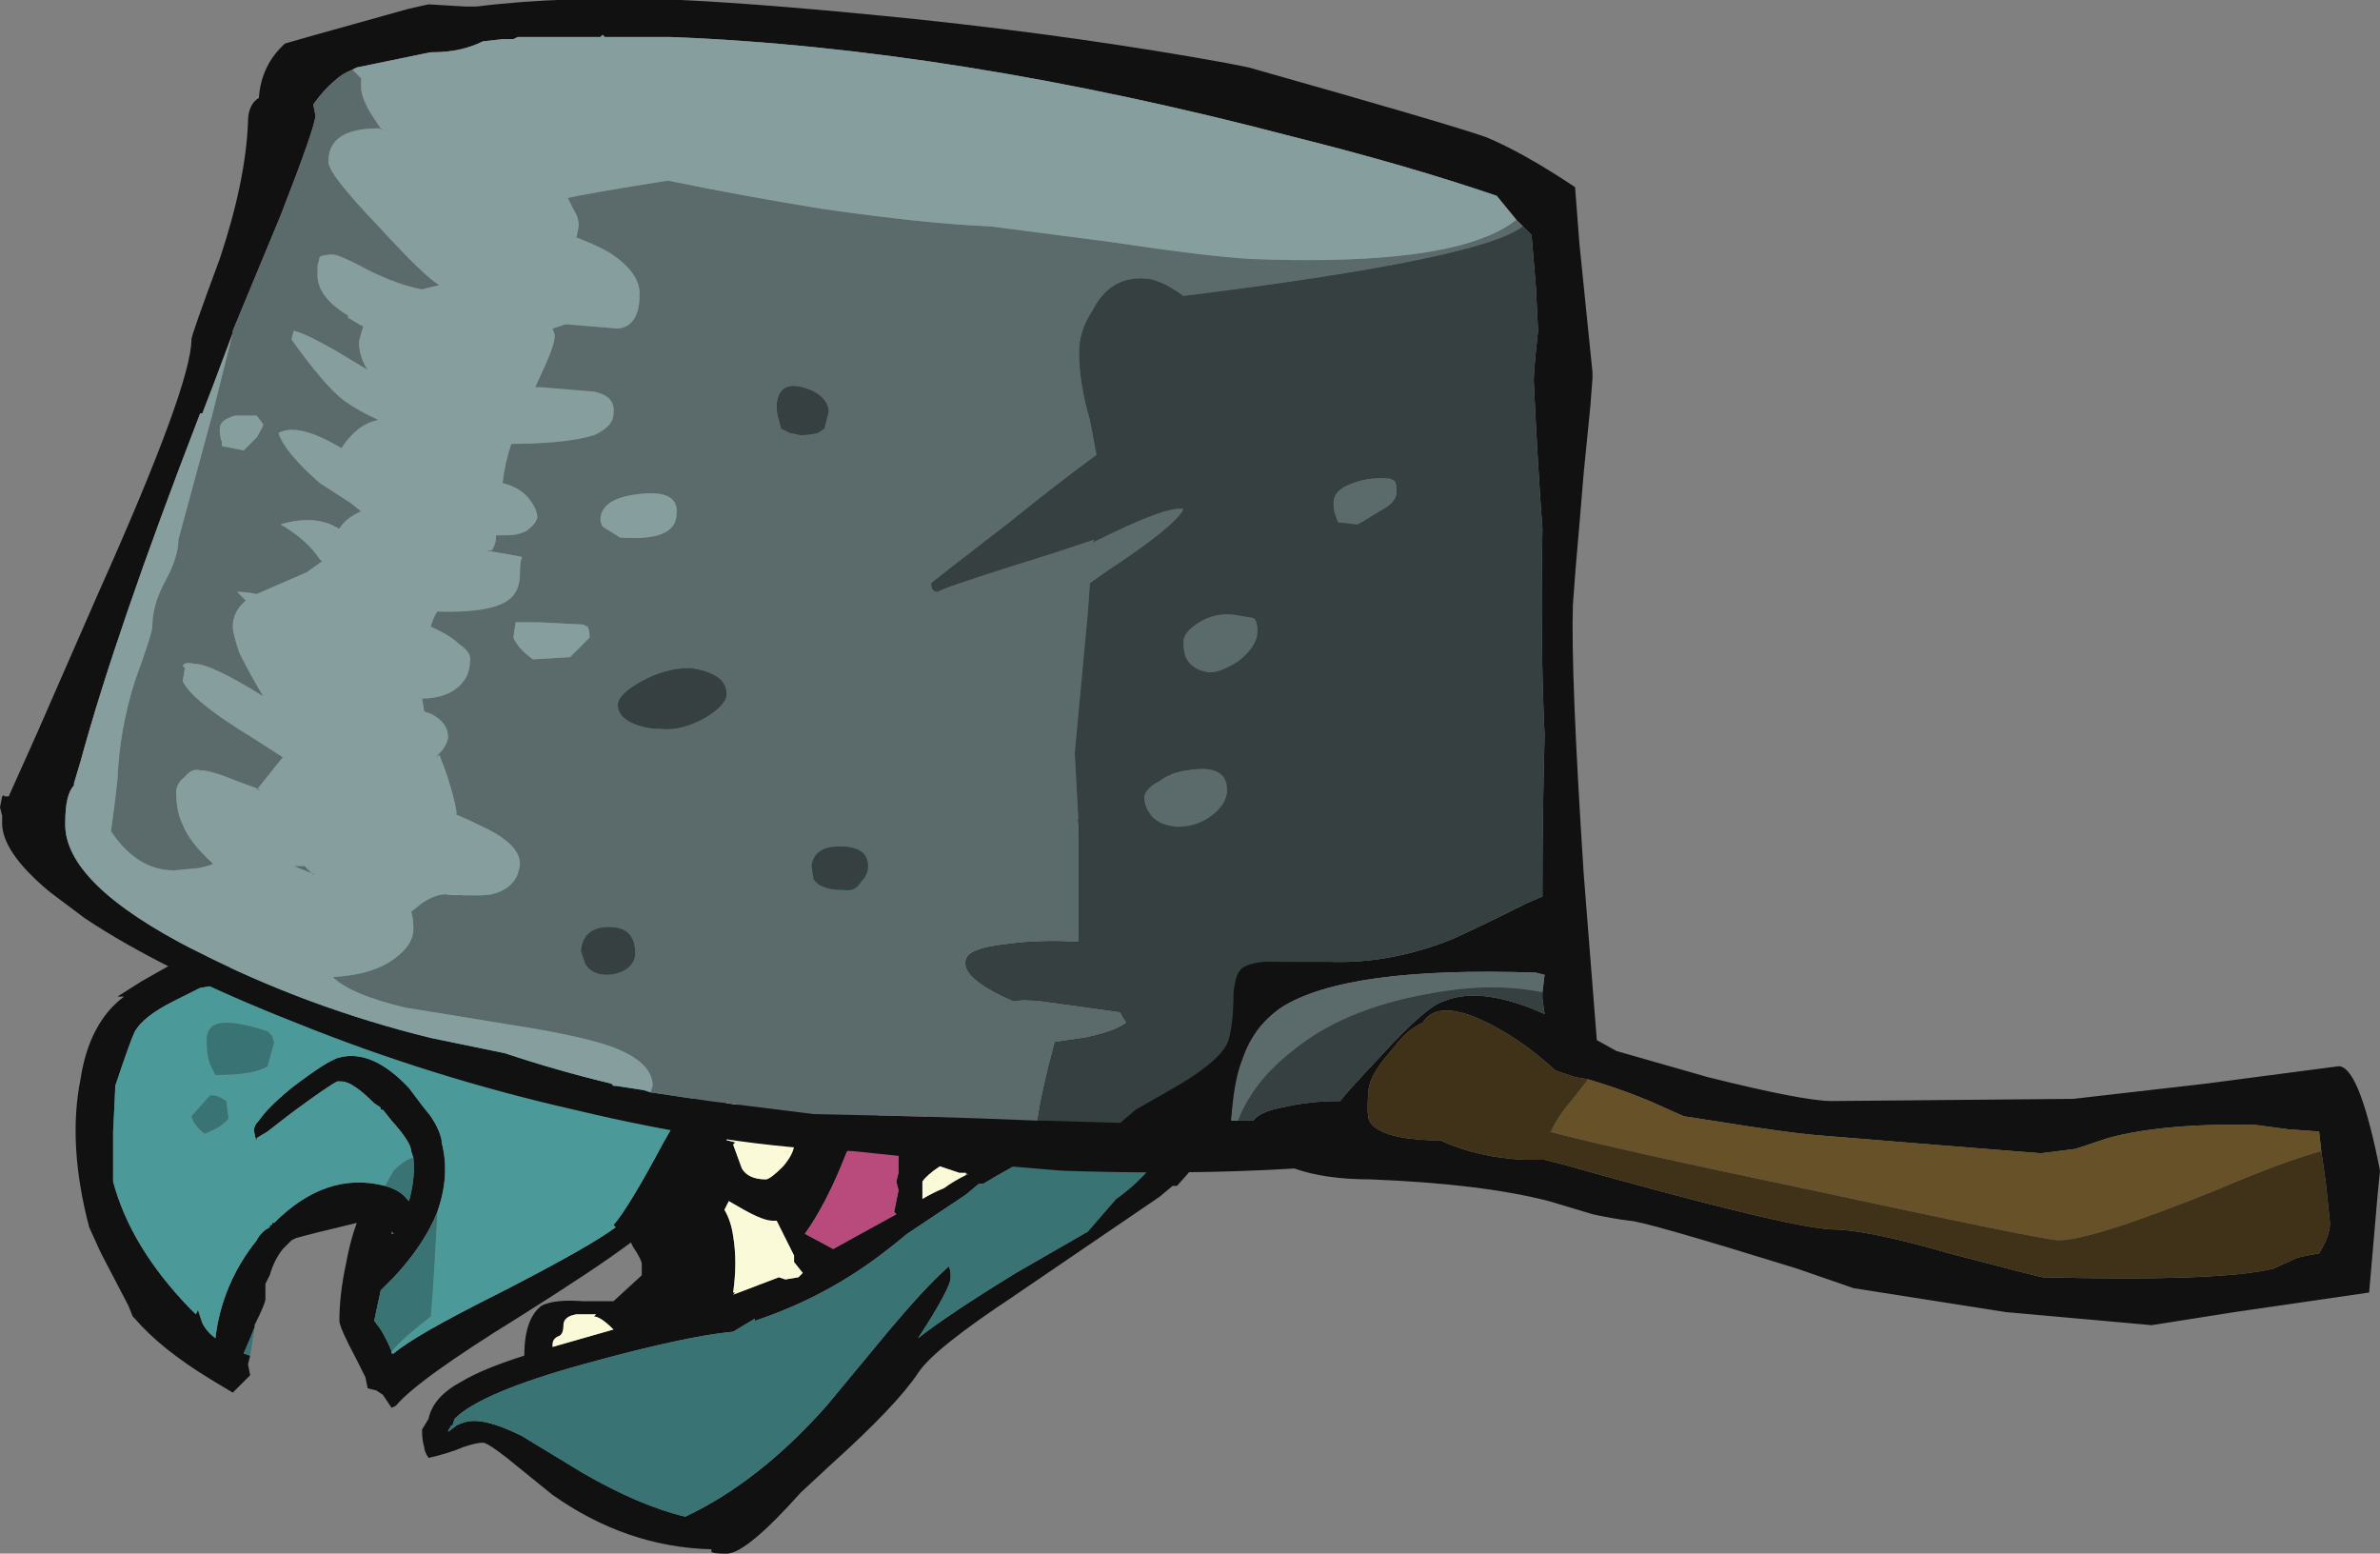 <?xml version="1.0" encoding="UTF-8" standalone="no"?>
<svg xmlns:ffdec="https://www.free-decompiler.com/flash" xmlns:xlink="http://www.w3.org/1999/xlink" ffdec:objectType="shape" height="35.7px" width="54.7px" xmlns="http://www.w3.org/2000/svg">
  <rect width="100%" height="100%" fill="#808080" stroke="none"/>
  <g transform="matrix(1.0, 0.0, 0.0, 1.0, -12.45, 11.35)">
    <path d="M36.9 7.5 L37.3 7.45 42.15 10.9 41.15 12.65 Q41.2 14.05 39.5 15.9 L39.4 15.9 39.1 16.15 35.65 18.5 35.8 18.4 Q33.9 19.65 33.55 20.2 33.05 20.95 31.55 22.3 L30.85 22.95 Q29.6 24.35 29.15 24.35 28.8 24.35 28.8 24.3 L28.8 24.25 Q26.85 24.2 25.15 23.0 L24.1 22.15 Q23.65 21.8 23.55 21.8 23.4 21.8 23.1 21.9 22.75 22.05 22.3 22.15 22.2 22.0 22.2 21.9 22.15 21.75 22.15 21.5 L22.3 21.25 Q22.4 20.75 23.05 20.4 23.55 20.1 24.5 19.8 24.5 18.95 24.9 18.65 25.2 18.5 25.85 18.55 L26.55 18.55 27.15 18.0 27.2 17.95 27.2 17.7 Q27.2 17.6 27.0 17.3 L26.95 17.2 Q26.15 17.8 24.4 18.9 22.05 20.35 21.55 20.95 L21.45 21.0 21.25 20.7 21.1 20.6 20.9 20.55 20.85 20.3 20.65 19.9 Q20.25 19.15 20.25 19.0 20.25 18.4 20.4 17.7 20.5 17.15 20.65 16.75 19.6 17.0 19.25 17.1 L19.15 17.15 Q19.05 17.25 18.95 17.35 18.75 17.6 18.65 17.95 L18.55 18.15 18.55 18.5 Q18.55 18.6 18.3 19.1 L18.3 19.15 18.2 19.4 18.05 19.75 18.2 19.8 18.15 20.0 18.2 20.25 17.8 20.65 17.3 20.35 Q16.15 19.65 15.55 18.95 L15.5 18.9 15.4 18.65 14.8 17.5 14.75 17.4 14.5 16.85 Q14.25 15.9 14.2 15.05 14.15 14.2 14.3 13.45 14.5 12.15 15.3 11.55 L15.15 11.55 15.7 11.2 16.85 10.55 17.15 9.3 17.4 9.3 17.45 9.3 17.95 9.25 18.3 9.5 18.35 9.5 18.55 9.2 19.4 9.1 17.35 11.3 17.05 11.35 16.45 11.65 Q15.75 12.0 15.55 12.35 15.45 12.55 15.1 13.6 15.1 13.7 15.05 14.65 L15.05 15.1 Q15.05 15.6 15.05 15.75 L15.05 15.8 Q15.45 17.3 16.8 18.7 L16.95 18.85 17.0 18.75 17.1 19.05 Q17.2 19.25 17.4 19.4 17.55 18.15 18.35 17.15 18.45 16.95 18.65 16.85 L18.65 16.8 18.7 16.8 18.7 16.75 18.75 16.75 Q19.95 15.55 21.3 15.9 21.65 16.0 21.8 16.2 L21.85 16.25 Q22.0 15.7 21.95 15.25 L21.9 15.1 Q21.9 14.9 21.45 14.4 L21.25 14.15 21.2 14.15 21.2 14.1 21.05 14.0 Q20.55 13.5 20.3 13.5 L20.2 13.5 Q20.0 13.6 19.25 14.15 L19.05 14.3 18.6 14.65 18.35 14.8 Q18.35 14.95 18.3 14.7 18.25 14.55 18.4 14.4 18.6 14.1 19.15 13.65 20.0 13.0 20.25 12.95 21.0 12.75 21.85 13.65 L22.15 14.05 22.35 14.3 Q22.55 14.6 22.6 14.85 L22.6 14.9 Q22.8 15.65 22.5 16.5 22.2 17.25 21.5 18.0 L21.2 18.3 21.05 19.0 21.2 19.2 Q21.35 19.45 21.45 19.7 L21.45 19.75 21.5 19.75 Q21.95 19.35 23.95 18.35 26.0 17.3 26.6 16.85 L26.55 16.8 Q26.9 16.4 27.7 14.9 28.25 13.9 28.95 13.3 L36.9 7.5 M41.6 7.1 L41.9 8.4 41.6 7.1 M20.95 9.0 L22.85 8.8 22.7 9.3 22.7 9.45 24.3 8.7 24.35 8.65 26.8 8.45 20.95 9.0 M35.15 13.45 L33.2 13.95 Q32.25 14.4 31.9 15.15 31.45 16.3 30.95 17.0 L31.6 17.35 32.05 17.1 Q32.6 16.8 33.05 16.55 L33.0 16.5 33.1 16.0 33.05 15.8 33.1 15.6 33.1 14.7 35.15 13.45 M32.6 12.15 L32.55 12.05 32.5 12.1 32.6 12.15 M29.15 13.85 L29.15 14.85 29.35 14.9 29.3 14.95 29.5 15.5 Q29.65 15.75 30.05 15.75 30.15 15.75 30.45 15.45 30.7 15.15 30.7 14.95 L29.15 13.85 M34.65 15.6 L34.5 15.6 34.05 15.45 Q33.75 15.65 33.65 15.8 L33.65 16.2 Q33.9 16.05 34.15 15.95 34.35 15.8 34.65 15.65 L34.7 15.65 34.65 15.6 M34.35 16.3 L33.3 17.0 Q33.0 17.25 32.8 17.4 31.45 18.45 29.8 19.0 L29.8 18.95 29.3 19.25 Q28.2 19.35 25.85 20.0 23.5 20.65 22.9 21.25 L22.85 21.4 Q22.8 21.4 22.8 21.45 22.75 21.5 22.75 21.55 L22.95 21.4 Q23.15 21.3 23.35 21.3 23.75 21.3 24.45 21.65 L25.85 22.5 Q27.15 23.25 28.2 23.5 29.9 22.7 31.45 20.95 L32.9 19.2 Q33.7 18.25 34.2 17.8 L34.25 17.75 Q34.3 17.8 34.3 18.0 34.3 18.25 33.55 19.4 34.25 18.85 35.8 17.9 36.75 17.35 37.45 16.95 L38.1 16.2 Q38.6 15.85 39.0 15.35 L36.25 15.2 Q35.8 15.4 35.05 15.85 L34.95 15.85 34.65 16.1 34.35 16.3 M30.2 16.7 Q30.0 16.7 29.55 16.45 L29.2 16.25 29.1 16.45 Q29.25 16.7 29.3 17.05 29.4 17.65 29.3 18.35 L29.35 18.35 29.3 18.4 30.35 18.0 30.5 18.05 30.8 18.0 30.9 17.9 30.7 17.65 30.7 17.5 30.3 16.7 30.2 16.7 M25.15 19.6 L26.55 19.2 Q26.25 18.9 26.1 18.9 L26.15 18.85 Q25.85 18.85 25.7 18.85 25.4 18.9 25.4 19.1 25.4 19.3 25.3 19.35 25.15 19.4 25.15 19.55 L25.15 19.6 M21.45 16.95 L21.45 17.0 21.5 17.0 21.45 16.95" fill="#111111" fill-rule="evenodd" stroke="none"/>
    <path d="M19.4 9.1 L20.95 9.0 26.8 8.45 31.4 8.0 28.95 13.3 Q28.25 13.9 27.7 14.9 26.9 16.4 26.55 16.8 L26.6 16.85 Q26.0 17.3 23.95 18.35 21.95 19.35 21.5 19.75 L21.45 19.75 21.45 19.7 Q21.7 19.4 22.35 18.9 L22.4 18.25 Q22.45 17.5 22.5 16.5 22.8 15.65 22.6 14.9 L22.6 14.85 Q22.55 14.6 22.35 14.3 L22.15 14.05 21.85 13.65 Q21.0 12.75 20.25 12.95 20.0 13.0 19.15 13.65 18.6 14.1 18.4 14.4 18.25 14.55 18.3 14.7 18.35 14.95 18.35 14.8 L18.6 14.65 19.05 14.3 19.25 14.15 Q20.0 13.6 20.2 13.5 L20.3 13.5 Q20.55 13.5 21.05 14.0 L21.2 14.1 21.2 14.15 21.25 14.15 21.45 14.4 Q21.9 14.9 21.9 15.1 L21.95 15.25 Q21.75 15.3 21.5 15.55 L21.3 15.9 Q19.95 15.55 18.75 16.75 L18.7 16.75 18.7 16.8 18.65 16.8 18.65 16.85 Q18.45 16.95 18.35 17.15 17.55 18.15 17.4 19.4 17.2 19.25 17.1 19.05 L17.0 18.75 16.95 18.85 16.8 18.7 Q15.45 17.3 15.05 15.8 L15.05 15.75 Q15.05 15.6 15.05 15.1 L15.05 14.65 Q15.1 13.7 15.1 13.6 15.45 12.55 15.55 12.35 15.75 12.0 16.45 11.65 L17.05 11.35 17.35 11.3 19.4 9.1 M32.55 12.05 L32.6 12.15 32.5 12.1 32.55 12.05 M17.2 12.55 Q17.2 12.95 17.3 13.15 L17.4 13.35 Q18.3 13.35 18.6 13.15 L18.75 12.6 18.7 12.45 18.6 12.35 Q18.0 12.15 17.65 12.15 17.2 12.15 17.2 12.55 M17.65 13.95 Q17.35 13.75 17.25 13.85 L16.85 14.3 Q16.9 14.5 17.15 14.7 17.55 14.55 17.7 14.35 L17.65 13.95" fill="#4c9999" fill-rule="evenodd" stroke="none"/>
    <path d="M37.3 7.45 L41.6 7.1 41.9 8.4 42.15 10.9 37.3 7.45 M18.65 17.95 L18.55 18.15 18.65 17.95 M18.3 19.15 L18.2 19.8 18.05 19.75 18.2 19.4 18.3 19.15 M17.15 9.3 L17.4 9.3 17.15 9.3 M31.4 8.0 L36.9 7.5 28.95 13.3 31.4 8.0 M21.45 19.7 Q21.35 19.45 21.2 19.2 L21.05 19.0 21.2 18.3 21.5 18.0 Q22.2 17.25 22.5 16.5 22.45 17.5 22.4 18.25 L22.35 18.9 Q21.7 19.4 21.45 19.7 M21.95 15.25 Q22.0 15.7 21.85 16.25 L21.8 16.2 Q21.65 16.0 21.3 15.9 L21.5 15.55 Q21.75 15.3 21.95 15.25 M32.5 12.1 L32.55 12.05 32.5 12.1 M34.65 15.65 L34.65 15.6 34.7 15.65 34.65 15.65 M34.35 16.3 L34.65 16.1 34.95 15.85 35.05 15.85 Q35.8 15.4 36.25 15.2 L39.0 15.35 Q38.6 15.85 38.1 16.2 L37.45 16.95 Q36.75 17.35 35.8 17.9 34.25 18.85 33.55 19.4 34.3 18.25 34.3 18.0 34.3 17.8 34.25 17.75 L34.2 17.8 Q33.7 18.25 32.9 19.2 L31.45 20.95 Q29.9 22.7 28.2 23.5 27.15 23.25 25.85 22.5 L24.45 21.65 Q23.75 21.3 23.35 21.3 23.15 21.3 22.95 21.4 L22.75 21.55 Q22.75 21.5 22.8 21.45 22.8 21.4 22.85 21.4 L22.9 21.25 Q23.5 20.65 25.85 20.0 28.2 19.35 29.3 19.25 L29.8 18.95 29.8 19.0 Q31.45 18.45 32.8 17.4 33.0 17.25 33.3 17.0 L34.35 16.3 M17.2 12.55 Q17.2 12.15 17.65 12.15 18.0 12.15 18.6 12.35 L18.7 12.45 18.75 12.6 18.6 13.15 Q18.3 13.35 17.4 13.35 L17.3 13.15 Q17.2 12.95 17.2 12.55 M17.65 13.95 L17.7 14.35 Q17.55 14.55 17.15 14.7 16.9 14.5 16.85 14.3 L17.25 13.85 Q17.35 13.75 17.65 13.95 M21.45 16.95 L21.5 17.0 21.45 17.0 21.45 16.95" fill="#397373" fill-rule="evenodd" stroke="none"/>
    <path d="M32.55 12.05 L32.6 12.15 32.55 12.05 M29.15 13.85 L30.7 14.95 Q30.7 15.15 30.45 15.45 30.15 15.75 30.05 15.75 29.65 15.75 29.5 15.5 L29.3 14.95 29.35 14.9 29.15 14.85 29.15 13.85 M34.65 15.65 Q34.35 15.8 34.15 15.95 33.9 16.05 33.65 16.2 L33.65 15.8 Q33.75 15.65 34.05 15.45 L34.5 15.6 34.65 15.6 34.65 15.65 M25.15 19.6 L25.15 19.55 Q25.15 19.4 25.3 19.35 25.4 19.3 25.4 19.1 25.4 18.9 25.7 18.85 25.85 18.85 26.15 18.85 L26.1 18.9 Q26.25 18.9 26.55 19.2 L25.15 19.6 M30.2 16.7 L30.3 16.7 30.7 17.5 30.7 17.65 30.9 17.9 30.8 18.0 30.5 18.05 30.35 18.0 29.3 18.4 29.35 18.35 29.3 18.35 Q29.4 17.65 29.3 17.05 29.25 16.7 29.1 16.45 L29.2 16.25 29.55 16.45 Q30.0 16.7 30.2 16.7" fill="#faf9d8" fill-rule="evenodd" stroke="none"/>
    <path d="M35.15 13.45 L33.1 14.7 33.1 15.6 33.05 15.8 33.1 16.0 33.0 16.5 33.05 16.55 Q32.6 16.8 32.05 17.1 L31.6 17.35 30.95 17.0 Q31.45 16.3 31.9 15.15 32.25 14.4 33.2 13.95 L35.15 13.45" fill="#b84b7c" fill-rule="evenodd" stroke="none"/>
    <path d="M17.95 9.25 L18.55 9.2 18.35 9.5 18.3 9.5 17.95 9.25 M24.3 8.65 L24.35 8.65 24.3 8.7 24.3 8.65 M22.7 9.3 L22.7 9.45 22.7 9.3" fill="#cc3333" fill-rule="evenodd" stroke="none"/>
    <path d="M22.85 8.8 L24.3 8.65 24.3 8.7 22.7 9.45 22.7 9.3 22.85 8.8" fill="#efbebe" fill-rule="evenodd" stroke="none"/>
    <path d="M18.35 9.5 L18.3 9.5 18.35 9.5" fill="#2c3902" fill-rule="evenodd" stroke="none"/>
    <path d="M22.3 -11.25 L23.15 -11.2 23.4 -11.2 Q25.4 -11.45 28.1 -11.35 30.2 -11.25 33.6 -10.9 37.35 -10.5 40.65 -9.9 L41.15 -9.8 Q45.75 -8.5 46.6 -8.2 47.45 -7.85 48.65 -7.05 L48.75 -5.75 49.05 -2.8 49.05 -2.65 49.0 -2.0 48.85 -0.5 48.75 0.7 Q48.65 1.8 48.6 2.55 48.55 4.15 48.85 8.75 L49.15 12.55 49.6 12.8 51.7 13.4 Q53.9 13.95 54.55 13.95 L60.1 13.9 63.15 13.55 66.2 13.15 Q66.65 13.15 67.1 15.3 L67.15 15.55 67.1 16.05 66.9 18.35 63.8 18.8 61.9 19.1 58.55 18.8 55.05 18.25 53.75 17.8 Q50.2 16.7 49.9 16.7 49.5 16.65 49.05 16.55 L48.05 16.25 Q46.5 15.85 43.95 15.75 42.9 15.75 42.2 15.5 39.75 15.65 36.85 15.55 L34.45 15.35 32.05 15.1 Q29.2 15.0 25.65 14.15 22.35 13.4 19.25 12.15 16.2 10.95 14.4 9.75 L13.6 9.15 Q12.45 8.2 12.5 7.5 L12.5 7.4 12.45 7.2 12.5 6.95 Q12.55 6.9 12.55 6.95 L12.65 6.95 13.3 5.5 14.7 2.3 Q16.85 -2.5 16.85 -3.55 16.85 -3.65 17.5 -5.4 18.1 -7.2 18.15 -8.55 18.15 -8.95 18.4 -9.1 18.45 -9.85 19.0 -10.35 L19.7 -10.55 21.85 -11.15 22.3 -11.25 M20.55 -9.75 Q20.3 -9.65 20.15 -9.5 19.9 -9.3 19.65 -8.95 L19.7 -8.7 Q19.7 -8.45 18.9 -6.4 L17.8 -3.75 17.8 -3.7 17.35 -2.5 17.1 -1.85 17.05 -1.85 Q15.1 3.2 14.3 6.15 L14.15 6.65 14.15 6.7 Q13.95 6.9 13.95 7.55 13.9 8.95 16.95 10.5 19.5 11.8 22.35 12.5 L24.05 12.85 Q25.25 13.25 26.5 13.55 L26.55 13.6 26.6 13.6 27.25 13.7 27.4 13.75 28.75 13.95 31.15 14.25 33.4 14.3 35.0 14.35 36.3 14.4 36.4 14.4 38.15 14.45 38.2 14.45 38.55 14.15 39.25 13.75 Q40.6 13.0 40.7 12.5 40.8 12.1 40.8 11.45 40.85 11.05 40.95 10.95 41.05 10.8 41.5 10.75 41.85 10.75 43.0 10.75 44.3 10.8 45.65 10.3 46.05 10.15 47.55 9.4 L47.9 9.25 47.9 9.1 Q47.9 7.35 47.95 5.55 47.85 3.5 47.9 0.8 47.8 -0.5 47.7 -2.6 47.7 -2.85 47.8 -3.75 L47.75 -4.75 47.65 -5.95 47.45 -6.15 47.3 -6.3 46.85 -6.85 Q44.8 -7.55 42.2 -8.2 34.4 -10.25 27.85 -10.5 L26.35 -10.5 26.3 -10.55 26.25 -10.5 24.35 -10.5 24.25 -10.45 24.0 -10.45 23.55 -10.4 Q23.05 -10.15 22.4 -10.15 L22.35 -10.15 20.65 -9.8 20.55 -9.75 M40.9 14.4 L41.25 14.4 Q41.4 14.2 41.9 14.1 42.55 13.95 43.2 13.95 L43.25 13.95 Q43.4 13.75 44.2 12.9 45.25 11.75 45.65 11.65 46.5 11.3 47.95 11.95 L47.9 11.6 47.9 11.45 47.95 11.05 47.75 11.0 Q43.4 10.85 41.9 11.8 41.25 12.25 41.0 13.0 40.8 13.5 40.75 14.4 L40.9 14.4 M48.95 13.45 L48.65 13.4 48.2 13.25 Q47.6 12.7 47.0 12.35 45.55 11.5 45.15 12.15 44.8 12.3 44.5 12.7 L44.25 13.0 Q43.9 13.45 43.9 13.75 43.85 14.35 43.95 14.45 44.2 14.8 45.3 14.85 L45.55 14.85 Q46.4 15.25 47.5 15.3 L47.95 15.3 48.35 15.4 Q53.5 16.85 54.55 16.9 55.35 16.9 57.25 17.45 59.15 17.95 59.4 18.0 63.5 18.1 64.7 17.8 L65.25 17.55 Q65.45 17.5 65.75 17.45 66.0 17.05 66.0 16.75 L65.9 15.8 65.8 15.1 65.75 14.65 65.05 14.6 64.3 14.5 Q62.2 14.45 60.9 14.8 L60.15 15.05 59.35 15.15 56.85 14.95 54.4 14.75 Q53.65 14.7 51.8 14.4 L51.15 14.3 50.7 14.1 Q49.95 13.75 48.95 13.45" fill="#111111" fill-rule="evenodd" stroke="none"/>
    <path d="M17.8 -3.7 L17.8 -3.75 18.9 -6.4 Q19.7 -8.45 19.7 -8.7 L19.65 -8.95 Q19.9 -9.3 20.15 -9.5 20.3 -9.65 20.55 -9.75 L20.75 -9.55 20.75 -9.35 Q20.75 -9.05 21.1 -8.55 L21.2 -8.4 21.3 -8.35 21.15 -8.4 Q20.0 -8.4 20.0 -7.65 19.95 -7.4 21.15 -6.15 22.25 -4.95 22.55 -4.8 L22.15 -4.7 Q21.6 -4.8 20.9 -5.15 20.25 -5.5 20.1 -5.5 19.9 -5.5 19.8 -5.45 L19.75 -5.25 Q19.75 -5.45 19.75 -5.1 19.7 -4.55 20.45 -4.1 L20.45 -4.05 20.7 -3.9 20.8 -3.85 Q20.75 -3.7 20.7 -3.5 20.7 -3.15 20.9 -2.85 L20.15 -3.3 Q19.45 -3.7 19.2 -3.75 L19.15 -3.55 Q19.9 -2.5 20.35 -2.15 20.7 -1.9 21.15 -1.7 20.9 -1.65 20.7 -1.5 20.45 -1.3 20.3 -1.05 19.3 -1.65 18.85 -1.4 19.0 -0.95 19.8 -0.25 L20.5 0.2 20.75 0.4 Q20.4 0.55 20.25 0.8 L20.05 0.7 Q19.55 0.5 18.9 0.7 19.5 1.05 19.8 1.5 L19.85 1.55 19.5 1.8 18.35 2.3 Q18.1 2.25 17.9 2.25 L18.1 2.45 Q17.8 2.7 17.8 3.05 17.8 3.2 17.95 3.65 18.2 4.15 18.5 4.65 17.3 3.9 16.9 3.9 16.7 3.85 16.65 3.95 L16.7 4.0 16.65 4.3 Q16.85 4.75 18.25 5.6 L18.95 6.05 18.35 6.8 18.45 6.8 17.9 6.6 Q17.3 6.35 17.05 6.35 16.85 6.3 16.7 6.5 16.5 6.65 16.5 6.85 16.5 7.3 16.65 7.6 16.8 8.0 17.35 8.5 17.25 8.55 17.0 8.6 L16.45 8.65 Q15.6 8.65 15.0 7.75 15.1 7.05 15.15 6.55 15.2 5.4 15.55 4.3 15.95 3.2 15.95 3.05 15.95 2.55 16.25 2.0 16.55 1.45 16.55 1.05 L17.35 -1.9 17.8 -3.7 M47.3 -6.3 L47.45 -6.15 Q46.5 -5.4 39.65 -4.55 39.1 -4.95 38.75 -4.95 37.95 -5.0 37.55 -4.2 37.25 -3.75 37.25 -3.25 37.25 -2.55 37.5 -1.7 L37.65 -0.9 Q36.7 -0.2 35.65 0.65 33.9 2.0 33.85 2.05 33.85 2.25 34.0 2.25 L34.1 2.2 Q34.6 2.0 36.7 1.35 L37.6 1.05 37.55 1.15 37.6 1.1 Q39.3 0.25 39.65 0.35 39.45 0.75 37.85 1.8 L37.5 2.05 37.45 2.75 37.15 5.95 37.25 7.8 Q37.25 9.4 37.25 10.3 36.3 10.25 35.6 10.35 34.65 10.45 34.65 10.75 34.6 11.15 35.75 11.65 35.95 11.6 36.4 11.65 L38.2 11.9 38.25 12.0 38.35 12.15 Q38.1 12.35 37.4 12.5 L36.7 12.6 Q36.4 13.7 36.3 14.4 L35.0 14.35 33.4 14.3 31.15 14.25 28.75 13.95 27.4 13.75 27.45 13.6 Q27.45 13.05 26.5 12.7 25.8 12.45 24.2 12.2 L21.75 11.8 Q20.5 11.5 20.1 11.1 21.05 11.05 21.55 10.65 21.95 10.35 21.95 10.0 21.95 9.75 21.9 9.6 L22.15 9.4 Q22.45 9.2 22.7 9.2 23.5 9.25 23.75 9.2 24.35 9.05 24.4 8.5 24.4 8.05 23.55 7.65 23.25 7.5 22.9 7.35 L22.95 7.35 Q22.85 6.75 22.55 6.0 L22.45 6.05 Q22.7 5.85 22.75 5.6 22.75 5.25 22.35 5.05 L22.2 5.0 22.15 4.7 Q22.6 4.7 22.9 4.5 23.25 4.25 23.25 3.85 23.3 3.65 23.0 3.45 22.8 3.25 22.35 3.05 22.4 2.85 22.5 2.7 24.05 2.75 24.3 2.25 24.4 2.1 24.4 1.8 24.4 1.55 24.45 1.45 24.25 1.4 23.6 1.3 L23.75 1.3 Q23.85 1.15 23.85 1.0 L23.85 0.95 24.1 0.95 Q24.35 0.95 24.55 0.85 24.75 0.7 24.8 0.55 24.8 0.35 24.6 0.1 24.4 -0.15 24.0 -0.25 24.05 -0.7 24.2 -1.15 L24.1 -1.15 Q25.45 -1.15 26.1 -1.35 26.55 -1.55 26.55 -1.85 26.6 -2.25 26.1 -2.35 L24.9 -2.45 24.75 -2.45 25.0 -3.0 Q25.2 -3.45 25.2 -3.65 L25.15 -3.8 25.45 -3.9 26.65 -3.8 Q27.15 -3.85 27.15 -4.6 27.15 -5.1 26.45 -5.55 26.1 -5.75 25.55 -5.95 L25.7 -5.9 25.75 -6.15 Q25.75 -6.35 25.65 -6.5 L25.5 -6.8 Q25.9 -6.9 27.8 -7.2 29.5 -6.85 31.35 -6.55 33.8 -6.2 35.2 -6.15 L37.9 -5.8 Q40.25 -5.45 41.2 -5.4 45.1 -5.25 46.7 -5.95 47.05 -6.1 47.3 -6.3 M18.35 -1.8 L17.85 -1.8 Q17.5 -1.7 17.5 -1.5 17.5 -1.3 17.55 -1.2 L17.55 -1.1 18.05 -1.0 18.35 -1.3 Q18.5 -1.55 18.5 -1.6 L18.35 -1.8 M31.5 -1.9 Q31.45 -2.3 30.9 -2.45 30.35 -2.6 30.3 -2.05 30.3 -1.85 30.35 -1.7 L30.4 -1.5 30.6 -1.4 30.85 -1.35 Q31.05 -1.35 31.25 -1.4 L31.4 -1.5 31.5 -1.9 M44.4 -0.35 L44.5 -0.3 Q44.55 -0.25 44.55 -0.05 44.55 0.2 44.15 0.4 43.75 0.65 43.65 0.7 L43.2 0.65 43.15 0.5 Q43.1 0.4 43.1 0.2 43.1 -0.1 43.55 -0.25 43.95 -0.4 44.4 -0.35 M47.9 11.45 Q46.7 11.2 45.2 11.5 43.3 11.85 42.15 12.8 41.25 13.5 40.9 14.4 L40.75 14.4 Q40.8 13.5 41.0 13.0 41.25 12.25 41.9 11.8 43.4 10.85 47.75 11.0 L47.95 11.05 47.9 11.45 M41.35 3.15 Q41.35 3.5 40.9 3.85 40.5 4.1 40.25 4.1 39.85 4.05 39.7 3.75 39.65 3.6 39.65 3.4 39.65 3.15 40.1 2.9 40.5 2.7 40.95 2.8 L41.25 2.85 Q41.35 2.9 41.35 3.15 M39.1 6.6 Q39.35 6.4 39.75 6.35 40.65 6.2 40.65 6.8 40.65 7.1 40.35 7.35 40.0 7.65 39.5 7.65 39.0 7.6 38.85 7.3 38.75 7.15 38.75 6.95 38.8 6.75 39.1 6.6 M29.15 4.6 Q29.15 4.4 29.0 4.25 28.75 4.05 28.3 4.0 27.75 4.0 27.2 4.3 26.65 4.6 26.65 4.85 26.65 5.1 26.95 5.25 27.25 5.4 27.65 5.4 28.1 5.45 28.65 5.15 29.15 4.85 29.15 4.6 M24.3 2.95 L24.25 3.3 Q24.35 3.55 24.7 3.8 L25.55 3.75 26.0 3.3 Q26.0 3.1 25.95 3.05 L25.85 3.0 24.85 2.95 Q24.55 2.95 24.3 2.95 M26.7 1.0 Q28.0 1.1 28.0 0.45 28.05 -0.1 27.15 0.0 26.25 0.1 26.25 0.6 26.25 0.65 26.3 0.75 L26.7 1.0 M31.15 8.85 Q31.3 9.1 31.85 9.1 32.1 9.15 32.25 8.9 32.4 8.75 32.4 8.55 32.4 8.1 31.75 8.1 31.15 8.1 31.1 8.55 L31.15 8.85 M27.05 10.55 Q27.05 9.95 26.45 9.95 25.85 9.95 25.8 10.5 L25.9 10.8 Q26.05 11.05 26.4 11.05 26.6 11.05 26.8 10.95 27.05 10.8 27.05 10.55 M19.2 8.55 L19.45 8.55 19.65 8.75 19.7 8.75 Q19.45 8.65 19.2 8.55" fill="#5b6b6b" fill-rule="evenodd" stroke="none"/>
    <path d="M48.95 13.45 Q49.95 13.75 50.7 14.1 L51.15 14.3 51.8 14.4 Q53.65 14.7 54.4 14.75 L56.85 14.95 59.35 15.15 60.15 15.05 60.9 14.8 Q62.2 14.45 64.3 14.5 L65.05 14.6 65.75 14.65 65.8 15.1 Q64.9 15.35 63.5 15.95 60.55 17.15 59.75 17.15 59.2 17.1 54.1 16.0 49.55 15.05 48.05 14.65 L48.1 14.65 Q48.25 14.3 48.6 13.9 L48.95 13.45" fill="#665128" fill-rule="evenodd" stroke="none"/>
    <path d="M47.45 -6.15 L47.65 -5.95 47.75 -4.75 47.8 -3.75 Q47.7 -2.85 47.7 -2.6 47.8 -0.5 47.9 0.8 47.85 3.5 47.95 5.55 47.9 7.35 47.9 9.1 L47.9 9.25 47.55 9.4 Q46.05 10.15 45.65 10.3 44.3 10.8 43.0 10.75 41.85 10.75 41.5 10.75 41.05 10.8 40.95 10.95 40.85 11.05 40.8 11.45 40.8 12.1 40.7 12.5 40.6 13.0 39.25 13.75 L38.55 14.15 38.2 14.45 38.15 14.45 36.4 14.4 36.3 14.4 Q36.4 13.7 36.7 12.6 L37.4 12.5 Q38.1 12.35 38.35 12.15 L38.25 12.0 38.2 11.9 36.4 11.65 Q35.95 11.6 35.75 11.65 34.6 11.15 34.65 10.75 34.65 10.45 35.6 10.35 36.3 10.25 37.25 10.3 37.25 9.4 37.25 7.8 L37.15 5.95 37.45 2.75 37.5 2.05 37.85 1.8 Q39.45 0.75 39.65 0.35 39.3 0.25 37.6 1.1 L37.55 1.15 37.6 1.05 36.7 1.35 Q34.6 2.0 34.1 2.2 L34.0 2.25 Q33.85 2.25 33.85 2.05 33.9 2.0 35.65 0.65 36.7 -0.2 37.65 -0.9 L37.5 -1.7 Q37.25 -2.55 37.25 -3.25 37.25 -3.75 37.55 -4.2 37.95 -5.0 38.75 -4.95 39.1 -4.95 39.65 -4.55 46.5 -5.4 47.45 -6.15 M31.5 -1.9 L31.4 -1.5 31.25 -1.4 Q31.05 -1.35 30.85 -1.35 L30.6 -1.4 30.4 -1.5 30.35 -1.7 Q30.3 -1.85 30.3 -2.05 30.35 -2.6 30.9 -2.45 31.45 -2.3 31.5 -1.9 M44.4 -0.35 Q43.95 -0.4 43.55 -0.25 43.1 -0.1 43.1 0.2 43.1 0.4 43.15 0.5 L43.2 0.65 43.65 0.7 Q43.75 0.65 44.15 0.4 44.55 0.2 44.55 -0.05 44.55 -0.25 44.5 -0.3 L44.4 -0.35 M47.9 11.45 L47.9 11.6 47.95 11.95 Q46.5 11.3 45.65 11.65 45.25 11.75 44.2 12.9 43.4 13.75 43.25 13.95 L43.2 13.95 Q42.55 13.95 41.9 14.1 41.4 14.2 41.25 14.4 L40.9 14.4 Q41.25 13.5 42.15 12.8 43.3 11.85 45.2 11.5 46.7 11.2 47.9 11.45 M39.1 6.6 Q38.8 6.75 38.75 6.95 38.75 7.15 38.85 7.3 39.0 7.6 39.5 7.65 40.0 7.65 40.35 7.35 40.65 7.1 40.65 6.8 40.65 6.2 39.75 6.35 39.35 6.4 39.1 6.6 M41.35 3.15 Q41.35 2.9 41.25 2.85 L40.95 2.8 Q40.5 2.7 40.1 2.9 39.65 3.15 39.65 3.4 39.65 3.6 39.7 3.75 39.85 4.05 40.25 4.1 40.5 4.1 40.9 3.85 41.35 3.5 41.35 3.15 M29.15 4.6 Q29.15 4.85 28.65 5.15 28.1 5.45 27.65 5.4 27.25 5.4 26.95 5.25 26.65 5.1 26.65 4.85 26.65 4.6 27.2 4.3 27.75 4.0 28.3 4.0 28.75 4.05 29.0 4.25 29.15 4.4 29.15 4.6 M27.05 10.55 Q27.05 10.8 26.8 10.95 26.6 11.05 26.4 11.05 26.05 11.05 25.9 10.8 L25.8 10.5 Q25.85 9.95 26.45 9.95 27.05 9.95 27.05 10.55 M31.15 8.85 L31.1 8.55 Q31.15 8.1 31.75 8.1 32.4 8.1 32.4 8.55 32.4 8.75 32.25 8.9 32.1 9.15 31.85 9.1 31.3 9.1 31.15 8.85" fill="#364040" fill-rule="evenodd" stroke="none"/>
    <path d="M17.8 -3.7 L17.35 -1.9 16.55 1.05 Q16.55 1.45 16.25 2.0 15.95 2.55 15.95 3.05 15.95 3.2 15.55 4.3 15.2 5.4 15.15 6.55 15.1 7.05 15.0 7.75 15.6 8.65 16.45 8.65 L17.0 8.6 Q17.25 8.55 17.35 8.5 16.8 8.0 16.65 7.6 16.5 7.3 16.5 6.85 16.5 6.65 16.7 6.5 16.85 6.3 17.05 6.35 17.3 6.35 17.9 6.6 L18.45 6.8 18.35 6.8 18.95 6.05 18.25 5.6 Q16.85 4.75 16.65 4.3 L16.7 4.0 16.65 3.95 Q16.7 3.85 16.9 3.9 17.3 3.9 18.5 4.65 18.2 4.15 17.95 3.65 17.8 3.2 17.8 3.05 17.8 2.7 18.1 2.45 L17.9 2.25 Q18.1 2.25 18.35 2.3 L19.5 1.8 19.85 1.55 19.8 1.5 Q19.5 1.05 18.9 0.7 19.55 0.5 20.05 0.7 L20.25 0.8 Q20.4 0.55 20.75 0.4 L20.5 0.2 19.8 -0.25 Q19.0 -0.95 18.85 -1.4 19.3 -1.65 20.3 -1.05 20.45 -1.3 20.7 -1.5 20.9 -1.65 21.15 -1.7 20.7 -1.9 20.35 -2.15 19.9 -2.5 19.15 -3.55 L19.2 -3.75 Q19.45 -3.7 20.15 -3.3 L20.9 -2.85 Q20.7 -3.15 20.7 -3.5 20.75 -3.7 20.8 -3.85 L20.7 -3.9 20.45 -4.05 20.45 -4.1 Q19.7 -4.55 19.75 -5.1 19.75 -5.45 19.75 -5.25 L19.8 -5.45 Q19.9 -5.5 20.1 -5.5 20.25 -5.5 20.9 -5.15 21.6 -4.8 22.15 -4.7 L22.55 -4.8 Q22.25 -4.95 21.15 -6.15 19.95 -7.4 20.0 -7.65 20.0 -8.4 21.15 -8.4 L21.3 -8.35 21.2 -8.4 21.1 -8.55 Q20.75 -9.05 20.75 -9.35 L20.75 -9.55 20.55 -9.75 20.65 -9.8 22.35 -10.15 22.4 -10.15 Q23.05 -10.15 23.55 -10.4 L24.0 -10.45 24.25 -10.45 24.35 -10.5 26.25 -10.5 26.3 -10.55 26.35 -10.5 27.85 -10.5 Q34.4 -10.25 42.2 -8.2 44.8 -7.55 46.85 -6.85 L47.3 -6.3 Q47.05 -6.1 46.7 -5.95 45.1 -5.25 41.2 -5.4 40.25 -5.45 37.9 -5.8 L35.2 -6.15 Q33.8 -6.2 31.35 -6.55 29.5 -6.85 27.8 -7.2 25.9 -6.9 25.5 -6.8 L25.65 -6.5 Q25.75 -6.35 25.75 -6.15 L25.7 -5.9 25.55 -5.95 Q26.1 -5.75 26.45 -5.55 27.15 -5.1 27.15 -4.6 27.15 -3.85 26.65 -3.8 L25.45 -3.9 25.15 -3.8 25.2 -3.65 Q25.2 -3.45 25.0 -3.0 L24.75 -2.45 24.9 -2.45 26.1 -2.35 Q26.6 -2.25 26.55 -1.85 26.55 -1.55 26.1 -1.35 25.45 -1.15 24.1 -1.15 L24.2 -1.15 Q24.05 -0.7 24.0 -0.25 24.4 -0.15 24.6 0.1 24.8 0.35 24.8 0.55 24.75 0.7 24.55 0.85 24.35 0.95 24.1 0.95 L23.85 0.95 23.85 1.0 Q23.85 1.15 23.75 1.3 L23.6 1.3 Q24.25 1.4 24.45 1.45 24.4 1.55 24.4 1.8 24.4 2.1 24.3 2.25 24.05 2.75 22.5 2.7 22.4 2.85 22.35 3.05 22.8 3.25 23.0 3.45 23.3 3.65 23.25 3.85 23.25 4.25 22.9 4.5 22.6 4.7 22.15 4.7 L22.2 5.0 22.35 5.05 Q22.75 5.25 22.75 5.6 22.7 5.85 22.45 6.05 L22.55 6.0 Q22.85 6.75 22.95 7.35 L22.9 7.35 Q23.25 7.5 23.55 7.65 24.4 8.05 24.4 8.5 24.35 9.05 23.75 9.2 23.5 9.25 22.7 9.2 22.45 9.2 22.15 9.4 L21.9 9.6 Q21.95 9.75 21.95 10.0 21.95 10.35 21.55 10.65 21.05 11.05 20.1 11.1 20.5 11.5 21.75 11.8 L24.2 12.2 Q25.8 12.45 26.5 12.7 27.45 13.05 27.45 13.6 L27.4 13.75 27.25 13.7 26.6 13.6 26.55 13.6 26.5 13.55 Q25.25 13.25 24.05 12.85 L22.35 12.5 Q19.5 11.8 16.95 10.5 13.9 8.95 13.95 7.55 13.95 6.9 14.15 6.7 L14.15 6.65 14.3 6.15 Q15.1 3.2 17.05 -1.85 L17.1 -1.85 17.35 -2.5 17.8 -3.7 M18.35 -1.8 L18.5 -1.6 Q18.5 -1.55 18.35 -1.3 L18.05 -1.0 17.55 -1.1 17.55 -1.2 Q17.5 -1.3 17.5 -1.5 17.5 -1.7 17.85 -1.8 L18.35 -1.8 M26.7 1.0 L26.3 0.75 Q26.25 0.65 26.25 0.6 26.25 0.1 27.15 0.0 28.05 -0.1 28.0 0.45 28.0 1.1 26.7 1.0 M24.3 2.95 Q24.55 2.95 24.85 2.95 L25.85 3.0 25.95 3.05 Q26.0 3.1 26.0 3.3 L25.55 3.75 24.7 3.8 Q24.35 3.55 24.25 3.3 L24.3 2.95 M19.2 8.55 Q19.45 8.65 19.7 8.75 L19.65 8.75 19.45 8.55 19.2 8.55" fill="#869e9e" fill-rule="evenodd" stroke="none"/>
    <path d="M65.8 15.1 L65.9 15.8 66.0 16.75 Q66.0 17.05 65.75 17.45 65.45 17.5 65.25 17.55 L64.7 17.8 Q63.5 18.1 59.4 18.0 59.15 17.95 57.25 17.45 55.35 16.9 54.55 16.9 53.5 16.85 48.35 15.4 L47.95 15.3 47.5 15.3 Q46.4 15.25 45.55 14.85 L45.3 14.85 Q44.2 14.8 43.95 14.45 43.85 14.35 43.9 13.75 43.9 13.45 44.25 13.0 L44.5 12.7 Q44.8 12.3 45.15 12.15 45.55 11.5 47.0 12.35 47.6 12.7 48.2 13.25 L48.65 13.4 48.95 13.45 48.6 13.9 Q48.25 14.3 48.1 14.65 L48.05 14.65 Q49.55 15.05 54.1 16.0 59.2 17.1 59.75 17.15 60.55 17.15 63.5 15.95 64.9 15.35 65.8 15.1" fill="#403218" fill-rule="evenodd" stroke="none"/>
  </g>
</svg>
